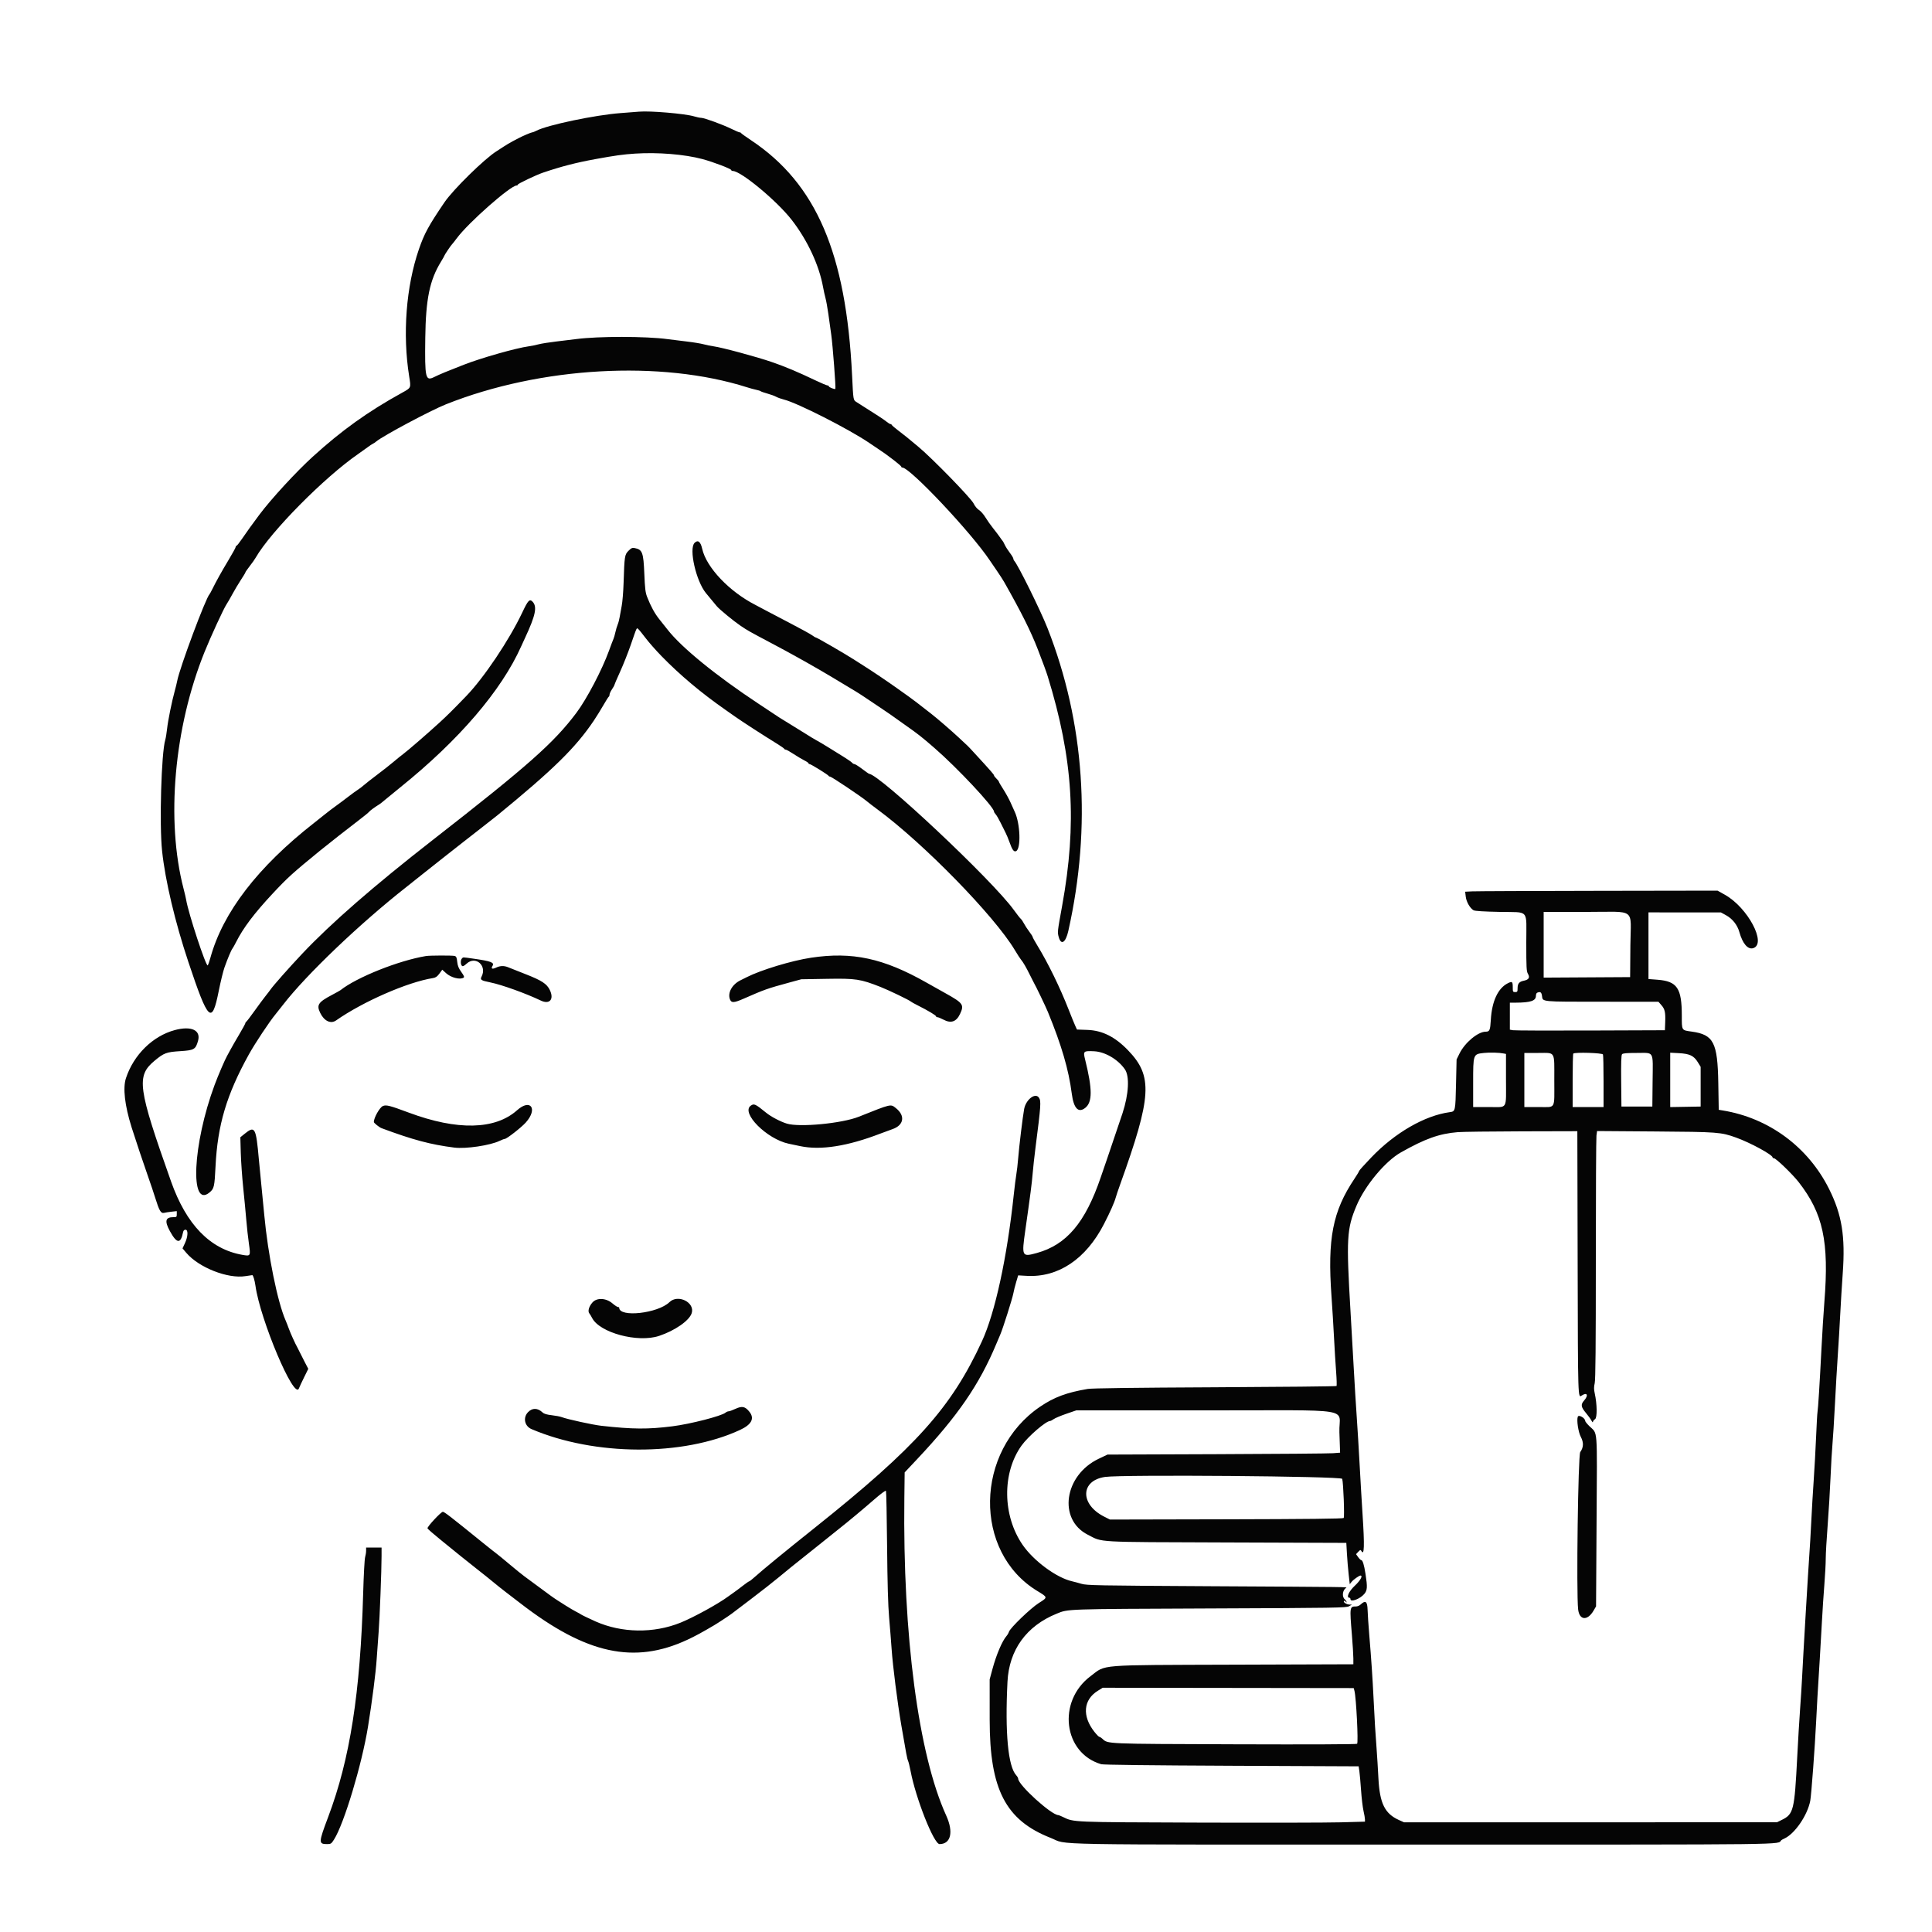 <svg xmlns="http://www.w3.org/2000/svg" width="2000" height="2000" viewBox="0 0 2000 2000" version="1.1"><path d="M 661.500 115.591 C 659.300 115.787, 650.750 116.452, 642.500 117.067 C 616.102 119.036, 566.603 129.399, 555.300 135.323 C 553.539 136.245, 551.599 137, 550.988 137 C 549.929 137, 540.548 141.009, 536.677 143.116 C 535.674 143.662, 532.974 145.076, 530.677 146.258 C 528.379 147.440, 524.077 150.003, 521.115 151.953 C 518.153 153.904, 515.003 155.950, 514.115 156.500 C 501.737 164.164, 469.063 196.217, 460 209.586 C 443.625 233.742, 439.224 241.830, 433.656 258 C 420.356 296.622, 416.577 346.125, 423.596 389.750 C 425.529 401.759, 425.718 401.329, 416.155 406.607 C 380.754 426.143, 353.702 445.519, 323.684 472.837 C 306.540 488.438, 280.697 516.529, 268.497 532.825 C 261.418 542.280, 254.800 551.471, 250.552 557.750 C 247.854 561.737, 245.276 565, 244.823 565 C 244.371 565, 244 565.540, 244 566.201 C 244 566.861, 240.738 572.821, 236.750 579.445 C 229.526 591.444, 223.949 601.452, 219.724 610 C 218.501 612.475, 217.265 614.725, 216.978 615 C 213.056 618.757, 185.798 691.839, 183.410 705 C 183.061 706.925, 181.962 711.425, 180.968 715 C 177.960 725.819, 173.895 745.847, 172.967 754.419 C 172.486 758.864, 171.647 763.983, 171.102 765.797 C 166.983 779.521, 164.863 853.426, 167.799 881 C 171.072 911.743, 181.245 954.666, 195.056 996 C 215.635 1057.593, 219.378 1061.174, 226.409 1025.992 C 228.332 1016.371, 231.020 1005.350, 232.383 1001.500 C 235.640 992.302, 239.372 983.472, 240.699 981.822 C 241.284 981.095, 242.966 978.103, 244.437 975.173 C 251.715 960.677, 263.175 945.481, 282.198 925.103 C 297.752 908.441, 302.819 903.849, 331.412 880.500 C 339.409 873.969, 361.822 856.383, 371.603 848.964 C 376.609 845.167, 381.328 841.310, 382.088 840.394 C 383.289 838.946, 387.483 835.885, 392.900 832.500 C 393.780 831.950, 396.330 829.925, 398.567 828 C 400.805 826.075, 407.949 820.225, 414.443 815 C 475.089 766.209, 519.161 714.786, 539.570 669 C 540.429 667.075, 542.181 663.250, 543.465 660.500 C 554.515 636.827, 556.336 627.892, 551.165 622.720 C 548.196 619.752, 546.613 621.456, 540.688 634 C 527.256 662.435, 500.998 701.586, 482.574 720.646 C 468.303 735.409, 462.878 740.789, 454.893 748.095 C 442.591 759.351, 422.215 776.993, 417.351 780.600 C 415.233 782.170, 410.800 785.755, 407.500 788.567 C 404.200 791.379, 396.550 797.403, 390.500 801.954 C 384.450 806.505, 378.150 811.446, 376.500 812.934 C 374.850 814.422, 372.150 816.478, 370.500 817.502 C 368.850 818.526, 364.258 821.870, 360.296 824.932 C 356.333 827.994, 350.567 832.300, 347.482 834.500 C 344.396 836.700, 339.656 840.300, 336.949 842.500 C 334.241 844.700, 328.863 848.975, 324.997 852 C 266.965 897.414, 230.796 944.426, 217.876 991.233 C 216.773 995.230, 215.498 998.879, 215.043 999.342 C 213.316 1001.100, 194.881 945.078, 192.719 931.500 C 192.456 929.850, 191.248 924.676, 190.034 920.003 C 171.653 849.251, 180.141 753.318, 211.712 675 C 218.198 658.909, 231.546 629.955, 234.486 625.599 C 235.636 623.894, 238.413 619.088, 240.656 614.919 C 242.899 610.749, 246.820 604.173, 249.367 600.306 C 251.915 596.439, 254 592.992, 254 592.646 C 254 592.106, 255.556 589.912, 262.315 580.925 C 262.967 580.058, 264.032 578.426, 264.681 577.298 C 280.266 550.238, 335.597 494.276, 370.868 469.901 C 374.370 467.480, 378.870 464.270, 380.868 462.767 C 382.866 461.264, 385.175 459.735, 386 459.368 C 386.825 459.002, 388.400 457.944, 389.500 457.019 C 396.468 451.154, 445.722 424.890, 461.676 418.532 C 559.477 379.559, 684.090 372.542, 773.500 400.974 C 776.800 402.023, 781.075 403.185, 783 403.556 C 784.925 403.927, 786.950 404.586, 787.500 405.021 C 788.050 405.455, 791.200 406.551, 794.500 407.455 C 797.800 408.359, 801.831 409.832, 803.459 410.729 C 805.086 411.626, 808.686 412.920, 811.459 413.605 C 825.405 417.052, 878.619 444.084, 899.884 458.523 C 902.295 460.160, 905.951 462.625, 908.009 464 C 915.702 469.139, 917.686 470.559, 925.250 476.333 C 929.513 479.587, 933 482.644, 933 483.125 C 933 483.606, 933.470 484, 934.044 484 C 942.003 484, 1005.019 550.831, 1024.564 580 C 1025.853 581.925, 1029.234 586.875, 1032.075 591 C 1034.917 595.125, 1038.261 600.300, 1039.506 602.500 C 1057.513 634.322, 1066.995 653.284, 1074.257 672 C 1079.439 685.355, 1083.132 695.400, 1084.552 700 C 1110.892 785.375, 1115.081 852.234, 1099.463 938.010 C 1094.567 964.897, 1094.567 964.900, 1096.025 970.151 C 1098.455 978.898, 1103.201 975.830, 1105.909 963.760 C 1130.179 855.576, 1122.769 747.814, 1084.344 650.153 C 1077.184 631.956, 1053.592 584.221, 1049.944 580.550 C 1049.425 580.027, 1049 579.019, 1049 578.309 C 1049 577.598, 1047.365 574.876, 1045.366 572.259 C 1043.367 569.641, 1041.005 565.925, 1040.116 564 C 1039.227 562.075, 1038.253 560.275, 1037.952 560 C 1037.650 559.725, 1036.328 557.925, 1035.014 556 C 1033.700 554.075, 1030.571 549.952, 1028.062 546.838 C 1025.553 543.724, 1021.981 538.663, 1020.125 535.592 C 1018.269 532.521, 1015.263 529.090, 1013.446 527.967 C 1011.519 526.776, 1009.198 523.960, 1007.879 521.212 C 1005.203 515.641, 964.726 474.108, 950.500 462.338 C 945.550 458.242, 940.150 453.772, 938.500 452.404 C 936.850 451.036, 932.800 447.871, 929.500 445.372 C 926.200 442.872, 923.350 440.415, 923.167 439.913 C 922.983 439.411, 922.370 439, 921.804 439 C 921.238 439, 919.363 437.845, 917.637 436.433 C 914.993 434.269, 908.500 430.032, 886.720 416.258 C 883.224 414.047, 883.344 414.760, 882.070 388.500 C 875.940 262.166, 844.975 190.118, 777.500 145.188 C 772 141.525, 767.350 138.185, 767.167 137.764 C 766.983 137.344, 766.312 137, 765.676 137 C 765.039 137, 761.364 135.449, 757.509 133.553 C 748.378 129.062, 729.194 122.028, 726 122 C 724.625 121.988, 721.250 121.293, 718.500 120.455 C 709.354 117.669, 672.972 114.564, 661.500 115.591 M 657.500 159.011 C 645.144 159.817, 636.815 160.968, 616.500 164.678 C 596.240 168.379, 581.087 172.294, 562 178.760 C 555.047 181.116, 536 190.190, 536 191.147 C 536 191.616, 535.484 192, 534.854 192 C 528.535 192, 484.993 230.354, 472.969 246.510 C 470.517 249.805, 468.216 252.725, 467.855 253 C 466.980 253.666, 460 264.063, 460 264.700 C 460 264.974, 458.440 267.741, 456.533 270.849 C 444.798 289.974, 440.775 309.453, 440.244 349.721 C 439.690 391.798, 440.390 394.827, 449.611 390.240 C 455.035 387.542, 463.212 384.144, 480 377.612 C 498.395 370.456, 534.462 360.230, 547.500 358.474 C 550.250 358.104, 554.750 357.187, 557.500 356.436 C 560.250 355.686, 568.575 354.364, 576 353.499 C 583.425 352.634, 592.650 351.513, 596.500 351.007 C 619.391 347.999, 668.512 348.027, 691 351.060 C 695.125 351.616, 704.125 352.734, 711 353.544 C 717.875 354.354, 725.750 355.648, 728.500 356.420 C 731.250 357.193, 735.778 358.120, 738.562 358.480 C 746.995 359.573, 783.571 369.439, 799 374.784 C 813.499 379.806, 825.410 384.820, 844.833 394.076 C 850.516 396.784, 855.804 399, 856.583 399 C 857.362 399, 858 399.406, 858 399.902 C 858 400.888, 864.054 403.279, 864.761 402.572 C 865.430 401.904, 862.084 357.809, 860.506 346.500 C 859.739 341, 858.389 331.325, 857.505 325 C 856.622 318.675, 855.283 311.250, 854.528 308.500 C 853.774 305.750, 852.664 300.732, 852.060 297.350 C 847.994 274.560, 835.855 248.548, 819.462 227.500 C 804.130 207.813, 766.977 177, 758.572 177 C 757.707 177, 757 176.584, 757 176.076 C 757 174.773, 738.330 167.656, 727 164.639 C 708.557 159.729, 680.885 157.488, 657.500 159.011 M 719 562 C 712.957 568.043, 720.520 601.437, 730.766 613.953 C 732.177 615.676, 739.628 624.670, 742.079 627.607 C 744.828 630.904, 759.686 643.110, 766.725 647.855 C 774.127 652.845, 775.070 653.376, 799.676 666.414 C 808.929 671.317, 819.650 677.123, 823.500 679.317 C 827.350 681.510, 832.525 684.400, 835 685.739 C 837.475 687.078, 843.463 690.497, 848.306 693.337 C 860.616 700.554, 862.675 701.779, 872.949 708 C 877.944 711.025, 883.561 714.400, 885.430 715.500 C 887.298 716.600, 891.454 719.262, 894.664 721.416 C 897.874 723.570, 904.922 728.295, 910.327 731.916 C 919.930 738.350, 923.284 740.669, 929.615 745.247 C 931.328 746.486, 935.153 749.204, 938.115 751.286 C 950.269 759.831, 954.319 763.020, 967.110 774.114 C 991.071 794.896, 1029 835.392, 1029 840.194 C 1029 840.683, 1029.787 841.943, 1030.750 842.994 C 1031.713 844.044, 1033.989 847.963, 1035.810 851.702 C 1037.630 855.441, 1039.961 860.110, 1040.990 862.078 C 1042.019 864.045, 1043.779 868.266, 1044.900 871.457 C 1047.866 879.895, 1049.619 882.274, 1051.949 881.027 C 1057.071 878.286, 1056.165 852.750, 1050.512 840.500 C 1049.750 838.850, 1047.777 834.473, 1046.127 830.773 C 1044.477 827.073, 1041.073 820.871, 1038.563 816.992 C 1036.053 813.112, 1034 809.580, 1034 809.143 C 1034 808.706, 1032.875 807.292, 1031.500 806 C 1030.125 804.708, 1029 803.219, 1029 802.690 C 1029 801.818, 1025.034 797.297, 1008.652 779.500 C 1001.554 771.789, 1002.647 772.868, 991.832 762.895 C 983.352 755.076, 970.380 743.892, 964 738.898 C 950.647 728.447, 944.913 724.052, 941.302 721.500 C 938.967 719.850, 933.332 715.831, 928.778 712.570 C 919.402 705.853, 902.072 694.176, 893.945 689.098 C 890.950 687.227, 886.156 684.178, 883.290 682.322 C 875.102 677.017, 845.715 660, 844.743 660 C 844.261 660, 842.434 658.938, 840.683 657.640 C 838.932 656.342, 828.500 650.613, 817.500 644.908 C 806.500 639.203, 794.800 633.064, 791.500 631.266 C 788.200 629.468, 783.925 627.193, 782 626.211 C 754.998 612.439, 731.240 587.420, 726.939 568.228 C 725.242 560.656, 722.497 558.503, 719 562 M 650.622 570.178 C 646.654 574.146, 646.424 575.643, 645.545 603.264 C 645.252 612.485, 644.366 623.285, 643.577 627.264 C 642.788 631.244, 641.834 636.479, 641.458 638.898 C 641.082 641.317, 640.161 644.764, 639.412 646.557 C 638.662 648.350, 637.580 651.996, 637.007 654.659 C 636.434 657.321, 635.542 660.400, 635.024 661.500 C 634.507 662.600, 632.458 668, 630.472 673.500 C 623.306 693.342, 607.397 723.667, 596.656 737.958 C 573.240 769.112, 546.586 792.704, 448.042 869.500 C 387.012 917.061, 342.737 955.631, 312.919 987.213 C 299.490 1001.436, 282.820 1020.267, 280.041 1024.354 C 279.238 1025.534, 276.948 1028.525, 274.951 1031 C 272.954 1033.475, 267.786 1040.450, 263.467 1046.500 C 259.147 1052.550, 255.250 1057.650, 254.806 1057.833 C 254.363 1058.017, 254 1058.607, 254 1059.145 C 254 1059.684, 251.107 1064.997, 247.572 1070.953 C 244.037 1076.909, 239.983 1083.969, 238.563 1086.641 C 237.144 1089.314, 235.586 1092.175, 235.102 1093 C 232.992 1096.596, 225.783 1113.358, 222.200 1123 C 199.401 1184.348, 196.256 1251.802, 217.009 1234.339 C 221.631 1230.450, 222.094 1228.412, 223.111 1207.500 C 225.194 1164.662, 234.560 1133.205, 257.649 1091.500 C 263.929 1080.157, 278.920 1057.577, 285.201 1050 C 286.797 1048.075, 290.320 1043.626, 293.029 1040.113 C 317.028 1009.004, 372.610 955.951, 420.963 918 C 424.116 915.525, 431.602 909.571, 437.598 904.768 C 443.594 899.966, 452.682 892.766, 457.794 888.768 C 462.906 884.771, 471.681 877.873, 477.294 873.441 C 482.907 869.008, 492.675 861.379, 499 856.488 C 505.325 851.596, 512.300 846.122, 514.500 844.324 C 572.705 796.751, 595.882 774.010, 614.713 746 C 617.486 741.875, 621.947 734.675, 624.625 730 C 627.303 725.325, 629.833 721.350, 630.247 721.167 C 630.661 720.983, 631 720.034, 631 719.056 C 631 718.079, 632.125 715.621, 633.500 713.595 C 634.875 711.569, 636 709.564, 636 709.140 C 636 708.716, 638.652 702.548, 641.894 695.434 C 645.135 688.320, 650.045 675.975, 652.803 668 C 659.608 648.328, 658.952 649.715, 660.748 651.206 C 661.581 651.897, 664.982 656.071, 668.306 660.481 C 671.630 664.892, 679.108 673.379, 684.925 679.341 C 703.988 698.884, 725.862 717.275, 750.527 734.500 C 753.678 736.700, 758.335 739.973, 760.878 741.774 C 768.230 746.982, 789.897 760.998, 804.500 769.993 C 808.350 772.364, 811.650 774.686, 811.833 775.152 C 812.017 775.618, 812.713 776, 813.380 776 C 814.048 776, 817.688 778.032, 821.470 780.516 C 825.252 783, 830.293 786.005, 832.673 787.194 C 835.053 788.382, 837 789.725, 837 790.177 C 837 790.630, 837.514 791, 838.142 791 C 839.492 791, 857.349 802.078, 857.833 803.217 C 858.017 803.648, 858.722 804, 859.400 804 C 860.797 804, 891.600 824.615, 896.982 829.153 C 898.917 830.784, 904.100 834.770, 908.500 838.011 C 956.119 873.081, 1029.416 948.158, 1050.538 983.500 C 1053.168 987.900, 1056.020 992.318, 1056.876 993.318 C 1059.109 995.926, 1062.373 1001.522, 1066.022 1009 C 1067.766 1012.575, 1069.596 1016.175, 1070.087 1017 C 1072.122 1020.417, 1082.467 1041.940, 1084.747 1047.500 C 1098.984 1082.217, 1106.231 1107.014, 1109.505 1132.202 C 1111.475 1147.361, 1116.305 1152.481, 1123.385 1146.912 C 1130.979 1140.938, 1130.950 1127.534, 1123.277 1096.688 C 1121.155 1088.159, 1121.582 1087.770, 1132.512 1088.259 C 1143.869 1088.766, 1157.357 1096.655, 1164.475 1106.952 C 1169.490 1114.208, 1168.492 1132.607, 1162.003 1152.500 C 1159.856 1159.084, 1147.803 1194.705, 1146.101 1199.500 C 1145.515 1201.150, 1142.499 1209.925, 1139.400 1219 C 1123.427 1265.760, 1104.057 1288.635, 1073.242 1297.126 C 1057.828 1301.373, 1057.522 1300.762, 1061.405 1273.513 C 1066.779 1235.798, 1068.154 1225.174, 1069.011 1214.748 C 1069.497 1208.834, 1070.806 1196.909, 1071.919 1188.248 C 1077.608 1144.002, 1077.898 1139.727, 1075.443 1136.223 C 1071.664 1130.827, 1062.043 1138.262, 1060.203 1148 C 1058.753 1155.679, 1054.900 1187.485, 1053.966 1199.500 C 1053.538 1205, 1052.710 1212.200, 1052.127 1215.500 C 1051.543 1218.800, 1050.349 1228.250, 1049.474 1236.500 C 1042.561 1301.656, 1030.138 1358.922, 1016.499 1388.500 C 984.894 1457.041, 948.194 1498.010, 843.840 1581.238 C 812.855 1605.950, 789.278 1625.277, 781 1632.750 C 778.411 1635.087, 775.953 1637, 775.538 1637 C 775.123 1637, 772.020 1639.159, 768.642 1641.799 C 765.264 1644.438, 761.375 1647.349, 760 1648.268 C 758.625 1649.187, 755.700 1651.271, 753.500 1652.899 C 743.385 1660.386, 717.957 1674.329, 704.500 1679.768 C 676.649 1691.025, 643.647 1690.550, 616.500 1678.500 C 609.632 1675.452, 601.522 1671.523, 601 1670.990 C 600.725 1670.710, 598.708 1669.585, 596.517 1668.490 C 594.327 1667.396, 589.377 1664.488, 585.517 1662.028 C 581.658 1659.568, 577.772 1657.093, 576.882 1656.528 C 573.217 1654.199, 568.922 1651.116, 558.067 1643.024 C 551.778 1638.336, 544.909 1633.269, 542.803 1631.765 C 540.696 1630.260, 533.753 1624.635, 527.375 1619.265 C 520.997 1613.894, 514.816 1608.827, 513.639 1608.005 C 512.463 1607.183, 506.495 1602.458, 500.377 1597.505 C 465.920 1569.609, 460.074 1565.084, 458.423 1565.033 C 456.540 1564.975, 441.944 1580.697, 442.537 1582.145 C 442.842 1582.890, 449.233 1588.450, 456.739 1594.500 C 464.245 1600.550, 473.396 1607.975, 477.074 1611 C 480.751 1614.025, 488.383 1620.100, 494.033 1624.500 C 499.682 1628.900, 507.100 1634.839, 510.517 1637.698 C 513.934 1640.556, 519.859 1645.281, 523.686 1648.198 C 527.512 1651.114, 534.434 1656.425, 539.069 1660 C 606.884 1712.311, 656.469 1723.103, 711.482 1697.526 C 719.426 1693.833, 726.566 1689.966, 739.050 1682.596 C 743.336 1680.066, 754.724 1672.580, 757.500 1670.468 C 758.600 1669.631, 767.825 1662.628, 778 1654.907 C 788.175 1647.185, 800.775 1637.299, 806 1632.938 C 811.225 1628.577, 817.075 1623.771, 819 1622.258 C 820.925 1620.746, 826.703 1616.131, 831.841 1612.004 C 836.978 1607.877, 842.603 1603.388, 844.341 1602.029 C 846.078 1600.670, 851.699 1596.170, 856.832 1592.029 C 861.964 1587.888, 867.589 1583.381, 869.332 1582.013 C 877.735 1575.415, 893.682 1562.116, 904.500 1552.684 C 911.911 1546.221, 916.748 1542.656, 917.149 1543.360 C 917.506 1543.987, 918.030 1569.700, 918.315 1600.500 C 918.674 1639.360, 919.317 1662.009, 920.415 1674.500 C 921.286 1684.400, 922.446 1699.025, 922.993 1707 C 924.203 1724.645, 928.977 1762.197, 933.032 1785.964 C 938.128 1815.835, 939.002 1820.423, 940.069 1822.909 C 940.637 1824.235, 941.787 1828.930, 942.625 1833.344 C 948.019 1861.779, 966.734 1909, 972.610 1909 C 984.341 1909, 987.275 1896.492, 979.532 1879.500 C 950.753 1816.349, 934.469 1692.910, 936.179 1550.871 L 936.500 1524.242 949.545 1510.371 C 991.448 1465.817, 1013.691 1433.455, 1031.249 1391.500 C 1032.630 1388.200, 1034.544 1383.700, 1035.503 1381.500 C 1038.153 1375.420, 1048.073 1344.120, 1049.011 1338.878 C 1049.466 1336.336, 1050.777 1331.105, 1051.924 1327.254 L 1054.010 1320.252 1062.901 1320.759 C 1095.501 1322.617, 1124.161 1303.392, 1142.813 1267.153 C 1149.204 1254.737, 1153.786 1244.397, 1155.067 1239.500 C 1155.498 1237.850, 1157.469 1232, 1159.446 1226.500 C 1192.416 1134.781, 1193.636 1114.068, 1167.655 1087.162 C 1154.269 1073.300, 1141.092 1066.706, 1125.682 1066.159 L 1114.864 1065.774 1112.978 1061.637 C 1111.940 1059.362, 1108.983 1052.100, 1106.407 1045.500 C 1097.376 1022.363, 1084.894 996.787, 1073.795 978.677 C 1071.158 974.374, 1069 970.440, 1069 969.935 C 1069 969.430, 1067.400 966.921, 1065.443 964.358 C 1063.487 961.795, 1061.045 958.049, 1060.017 956.032 C 1058.988 954.016, 1057.500 951.830, 1056.709 951.174 C 1055.919 950.518, 1052.624 946.310, 1049.386 941.823 C 1027.270 911.171, 910.013 801, 899.505 801 C 899.286 801, 896.133 798.750, 892.500 796 C 888.867 793.250, 885.298 791, 884.569 791 C 883.841 791, 882.715 790.362, 882.068 789.582 C 881.420 788.802, 877.739 786.214, 873.887 783.832 C 870.034 781.449, 862.746 776.925, 857.691 773.778 C 852.636 770.631, 847.150 767.379, 845.500 766.550 C 843.850 765.722, 838.675 762.601, 834 759.614 C 829.325 756.628, 821.900 752.031, 817.500 749.398 C 813.100 746.765, 808.375 743.856, 807 742.933 C 805.625 742.011, 795.950 735.603, 785.500 728.693 C 740.908 699.208, 705.253 670.134, 690.834 651.500 C 688.706 648.750, 684.953 644.025, 682.494 641 C 677.904 635.352, 673.709 627.678, 669.920 618 C 668.132 613.433, 667.637 609.345, 666.999 593.899 C 666.091 571.933, 664.988 568.948, 657.205 567.391 C 654.509 566.852, 653.536 567.264, 650.622 570.178 M 1524.116 922.745 L 1516.732 923.093 1517.337 928.201 C 1517.979 933.617, 1521.757 940.204, 1525.427 942.307 C 1526.803 943.095, 1535.905 943.663, 1552.500 943.997 C 1583.651 944.624, 1580 940.421, 1580 975.655 C 1580 1001.858, 1580.195 1005.522, 1581.730 1008.120 C 1583.990 1011.946, 1582.635 1014.180, 1577.407 1015.246 C 1572.617 1016.224, 1571 1018.228, 1571 1023.191 C 1571 1026.587, 1570.729 1027, 1568.500 1027 C 1566.171 1027, 1566 1026.663, 1566 1022.059 C 1566 1016.170, 1565.427 1015.653, 1561.185 1017.707 C 1550.763 1022.755, 1544.384 1036.378, 1543.274 1055.958 C 1542.676 1066.513, 1542.027 1068, 1538.018 1068 C 1529.991 1068, 1516.461 1079.273, 1510.869 1090.620 L 1507.854 1096.739 1507.285 1121.620 C 1506.619 1150.803, 1506.687 1150.497, 1500.649 1151.325 C 1474.807 1154.867, 1444.062 1172.614, 1419.645 1198.084 C 1412.690 1205.339, 1407 1211.655, 1407 1212.118 C 1407 1212.582, 1404.807 1216.233, 1402.127 1220.231 C 1379.589 1253.856, 1374.082 1282.073, 1378.364 1342 C 1379.248 1354.375, 1380.429 1373.725, 1380.989 1385 C 1381.549 1396.275, 1382.511 1411.932, 1383.126 1419.794 C 1383.741 1427.656, 1383.928 1434.406, 1383.540 1434.794 C 1383.152 1435.182, 1326.509 1435.773, 1257.667 1436.106 C 1173.598 1436.513, 1130.366 1437.074, 1126 1437.817 C 1104.183 1441.526, 1091.259 1446.338, 1076.820 1456.128 C 1008.894 1502.185, 1007.276 1606.551, 1073.860 1647 C 1084.860 1653.683, 1084.838 1653.478, 1075.250 1659.538 C 1066.895 1664.819, 1045.648 1685.311, 1044.457 1689.236 C 1044.079 1690.481, 1042.980 1692.400, 1042.015 1693.500 C 1037.454 1698.696, 1031.387 1712.951, 1027.330 1728 L 1024.500 1738.500 1024.516 1780.500 C 1024.543 1852.417, 1041.008 1884.276, 1087.602 1902.568 C 1107.017 1910.190, 1068.753 1909.500, 1472 1909.500 C 1862.955 1909.500, 1839.462 1909.785, 1844 1904.988 C 1844.275 1904.697, 1845.625 1903.955, 1847 1903.340 C 1857.902 1898.457, 1871.109 1879.245, 1873.984 1864.084 C 1875.092 1858.242, 1878.786 1808.466, 1880.076 1782 C 1880.989 1763.269, 1881.430 1755.672, 1883.851 1717 C 1884.454 1707.375, 1885.435 1690.275, 1886.032 1679 C 1886.629 1667.725, 1887.766 1650.410, 1888.559 1640.523 C 1889.351 1630.635, 1890.001 1618.485, 1890.001 1613.523 C 1890.002 1608.560, 1890.892 1593.023, 1891.980 1578.995 C 1893.067 1564.967, 1894.408 1542.692, 1894.959 1529.495 C 1895.511 1516.298, 1896.410 1500.775, 1896.958 1495 C 1897.506 1489.225, 1898.651 1470.775, 1899.504 1454 C 1900.356 1437.225, 1901.707 1414.050, 1902.505 1402.500 C 1903.303 1390.950, 1904.428 1372.050, 1905.006 1360.500 C 1905.583 1348.950, 1906.755 1329.825, 1907.609 1318 C 1910.369 1279.792, 1906.750 1257.477, 1893.476 1230.861 C 1871.782 1187.359, 1831.087 1157.302, 1783.371 1149.537 L 1779.242 1148.865 1778.769 1121.183 C 1778.049 1078.996, 1773.927 1071.054, 1751.106 1067.883 C 1740.659 1066.432, 1741 1066.984, 1741 1051.514 C 1741 1022.895, 1736.200 1015.784, 1715.824 1014.217 L 1706.500 1013.500 1706.500 979 L 1706.500 944.500 1744 944.523 L 1781.500 944.546 1786.879 947.502 C 1793.501 951.142, 1798.541 957.540, 1800.601 964.923 C 1803.938 976.886, 1809.444 983.263, 1814.930 981.522 C 1829.194 976.995, 1809.295 939.493, 1785.603 926.250 L 1777.999 922 1654.750 922.199 C 1586.962 922.308, 1528.177 922.554, 1524.116 922.745 M 1598 978.010 L 1598 1012.021 1642.750 1011.760 L 1687.500 1011.500 1687.764 978.568 C 1688.081 938.966, 1694.830 944.034, 1641.750 944.015 L 1598 944 1598 978.010 M 441 989.682 C 412.856 994.293, 369.238 1011.702, 352.500 1025.004 C 351.950 1025.441, 347.900 1027.701, 343.500 1030.026 C 329.317 1037.520, 327.481 1040.375, 331.528 1048.647 C 335.617 1057.004, 342.407 1060.205, 347.894 1056.362 C 375.739 1036.859, 421.979 1016.643, 448.188 1012.514 C 451.001 1012.070, 452.582 1010.973, 454.850 1007.889 L 457.824 1003.846 461.937 1007.562 C 466.902 1012.048, 476.216 1014.417, 479.844 1012.118 C 480.893 1011.453, 480.384 1010.147, 477.525 1006.168 C 474.751 1002.307, 473.726 999.747, 473.300 995.617 C 472.840 991.163, 472.349 990.060, 470.619 989.596 C 468.274 988.967, 444.952 989.034, 441 989.682 M 839.500 991.443 C 819.470 994.475, 787.857 1004.044, 773 1011.574 C 771.075 1012.549, 768.150 1014.008, 766.500 1014.815 C 757.886 1019.030, 753.050 1027.754, 755.618 1034.446 C 757.146 1038.430, 759.714 1038.288, 770.297 1033.635 C 791.339 1024.384, 794.396 1023.302, 816.500 1017.280 L 829.500 1013.738 856.151 1013.285 C 885.991 1012.779, 890.584 1013.472, 911.354 1021.616 C 919.958 1024.989, 941.994 1035.614, 943 1036.874 C 943.275 1037.218, 946.425 1038.967, 950 1040.760 C 960.399 1045.977, 969 1051.105, 969 1052.090 C 969 1052.590, 969.651 1053, 970.447 1053 C 971.243 1053, 974.010 1054.125, 976.596 1055.500 C 984.460 1059.682, 989.996 1057.795, 993.836 1049.625 C 998.283 1040.165, 997.089 1038.454, 978.982 1028.337 C 971.267 1024.027, 962.378 1019.039, 959.227 1017.252 C 914.566 991.929, 882.277 984.968, 839.500 991.443 M 478.200 992.200 C 476.668 993.732, 476.648 998.248, 478.166 999.766 C 479.054 1000.654, 480.247 1000.106, 483.169 997.466 C 492.357 989.165, 504.363 999.662, 498.546 1010.910 C 496.801 1014.286, 497.907 1015.031, 507.551 1016.975 C 519.276 1019.339, 544.183 1028.289, 559.796 1035.749 C 569.008 1040.151, 573.829 1034.476, 569.128 1024.764 C 566.071 1018.449, 560.753 1014.977, 544.266 1008.531 C 536.145 1005.356, 528.022 1002.138, 526.216 1001.379 C 521.847 999.544, 517.824 999.639, 513.546 1001.679 C 509.500 1003.609, 507.992 1002.844, 509.880 999.821 C 512.001 996.425, 508.240 994.980, 490.858 992.509 C 478.310 990.725, 479.642 990.758, 478.200 992.200 M 1591.250 1027.662 C 1590.563 1027.940, 1589.993 1029.367, 1589.985 1030.833 C 1589.955 1036.080, 1584.605 1037.877, 1568.750 1037.967 L 1563 1038 1563 1051.955 L 1563 1065.909 1566.250 1066.490 C 1568.037 1066.809, 1604.150 1066.941, 1646.500 1066.785 L 1723.500 1066.500 1723.805 1058.500 C 1724.210 1047.891, 1723.495 1044.633, 1719.847 1040.479 L 1716.793 1037 1658.146 1036.985 C 1594.709 1036.968, 1597.104 1037.194, 1596.293 1031.144 C 1595.742 1027.043, 1594.651 1026.290, 1591.250 1027.662 M 181 1066.328 C 158.185 1072.443, 138.450 1091.825, 130.422 1116 C 127.037 1126.195, 129.082 1144.153, 136.229 1167 C 139.746 1178.243, 149.727 1208.042, 153.813 1219.500 C 155.970 1225.550, 158.990 1234.550, 160.524 1239.500 C 164.813 1253.344, 166.555 1256.350, 169.823 1255.552 C 171.295 1255.192, 174.863 1254.641, 177.750 1254.325 L 183 1253.752 183 1256.876 C 183 1259.791, 182.761 1260, 179.434 1260 C 171.220 1260, 170.208 1264.050, 175.838 1274.387 C 183.014 1287.560, 187.014 1287.960, 189.482 1275.750 C 189.864 1273.863, 190.659 1273, 192.019 1273 C 194.940 1273, 194.658 1280.044, 191.462 1286.910 L 188.944 1292.320 192.823 1296.897 C 205.753 1312.152, 235.874 1324.011, 254.156 1321.045 C 257.645 1320.478, 260.803 1320.012, 261.172 1320.008 C 262.060 1319.998, 263.665 1325.383, 264.449 1331 C 269.393 1366.410, 304.677 1449.797, 309.431 1437.305 C 310.019 1435.760, 312.442 1430.561, 314.815 1425.752 L 319.129 1417.008 315.598 1410.254 C 313.656 1406.539, 311.322 1401.925, 310.412 1400 C 309.502 1398.075, 308.366 1395.825, 307.888 1395 C 305.796 1391.388, 300.657 1380.080, 299.025 1375.500 C 298.046 1372.750, 296.552 1368.925, 295.706 1367 C 287.252 1347.771, 277.353 1298.859, 273.545 1257.500 C 272.734 1248.700, 271.395 1234.975, 270.568 1227 C 269.741 1219.025, 268.586 1207.100, 268.001 1200.500 C 265.032 1166.974, 263.946 1165.018, 253.150 1173.771 L 248.801 1177.297 249.253 1193.399 C 249.502 1202.254, 250.639 1218.500, 251.778 1229.500 C 252.918 1240.500, 254.353 1255.575, 254.969 1263 C 255.584 1270.425, 256.792 1281.377, 257.655 1287.339 C 259.540 1300.374, 259.455 1300.520, 250.882 1299.017 C 217.530 1293.172, 192.948 1267.863, 177.049 1223 C 142.556 1125.673, 140.955 1113.929, 160.020 1098.063 C 169.719 1089.992, 172.248 1089.050, 186.679 1088.141 C 200.991 1087.238, 202.524 1086.342, 205.023 1077.417 C 208.101 1066.425, 198.013 1061.769, 181 1066.328 M 1536.065 1090.023 C 1524.957 1091.243, 1525 1091.121, 1525 1121.056 L 1525 1146 1541.393 1146 C 1561.173 1146, 1559 1149.587, 1559 1116.937 L 1559 1091.038 1556.750 1090.583 C 1551.945 1089.612, 1542.211 1089.348, 1536.065 1090.023 M 1578 1118 L 1578 1146 1592.893 1146 C 1610.900 1146, 1609 1149.261, 1609 1118.352 C 1609 1087.352, 1610.544 1090, 1592.465 1090 L 1578 1090 1578 1118 M 1628.667 1090.667 C 1628.300 1091.033, 1628 1103.633, 1628 1118.667 L 1628 1146 1644 1146 L 1660 1146 1660 1119.582 C 1660 1105.052, 1659.727 1092.452, 1659.393 1091.582 C 1658.762 1089.937, 1630.245 1089.088, 1628.667 1090.667 M 1679.106 1091.373 C 1678.301 1092.342, 1678.045 1100.500, 1678.233 1119.123 L 1678.500 1145.500 1694.500 1145.500 L 1710.500 1145.500 1710.767 1119.123 C 1711.091 1087.073, 1712.726 1090, 1694.500 1090 C 1683.636 1090, 1679.974 1090.327, 1679.106 1091.373 M 1729 1117.903 L 1729 1146.051 1744.750 1145.775 L 1760.500 1145.500 1760.500 1124.919 L 1760.500 1104.337 1757.462 1099.419 C 1753.395 1092.832, 1749.032 1090.794, 1737.750 1090.209 L 1729 1089.755 1729 1117.903 M 777.219 1144.559 C 766.658 1151.957, 793.797 1179.193, 816.500 1183.981 C 818.700 1184.445, 824.100 1185.576, 828.500 1186.496 C 849.743 1190.934, 877.365 1186.589, 911.500 1173.440 C 915.350 1171.957, 920.953 1169.895, 923.952 1168.857 C 935.766 1164.767, 937.312 1154.897, 927.365 1147.073 C 921.852 1142.736, 923.127 1142.438, 888.989 1156.051 C 871.570 1162.997, 827.545 1167.190, 814.500 1163.146 C 807.730 1161.047, 798.176 1156.021, 793.107 1151.892 C 781.901 1142.765, 780.623 1142.175, 777.219 1144.559 M 396.374 1144.943 C 393.058 1146.348, 387 1157.044, 387 1161.494 C 387 1162.499, 392.610 1167.001, 394.947 1167.872 C 427.425 1179.982, 445.870 1184.904, 470.323 1187.984 C 482.268 1189.489, 507.409 1185.748, 517.223 1181.006 C 519.507 1179.903, 521.898 1179, 522.537 1179 C 524.527 1179, 539.587 1167.253, 544.260 1162.056 C 557.029 1147.854, 549.283 1136.835, 535.301 1149.311 C 512.544 1169.616, 473.337 1170.478, 423.165 1151.775 C 403.442 1144.423, 399.797 1143.494, 396.374 1144.943 M 1509 1172.002 C 1489.796 1173.600, 1475.404 1178.736, 1450.127 1193.014 C 1433.998 1202.124, 1413.093 1227.216, 1404.297 1248.024 C 1394.125 1272.088, 1393.569 1281.907, 1398.070 1358 C 1399.160 1376.425, 1400.711 1403.616, 1401.515 1418.424 C 1402.320 1433.233, 1403.648 1454.833, 1404.466 1466.424 C 1405.283 1478.016, 1406.651 1500.550, 1407.504 1516.500 C 1408.358 1532.450, 1409.719 1555.600, 1410.528 1567.943 C 1412.657 1600.400, 1412.316 1610.961, 1409.314 1605.596 C 1408.496 1604.136, 1408.136 1604.227, 1406.083 1606.412 L 1403.772 1608.871 1405.954 1611.936 C 1407.154 1613.621, 1408.567 1615, 1409.093 1615 C 1410.615 1615, 1412.108 1619.804, 1413.601 1629.500 C 1415.681 1643.020, 1415.474 1646.284, 1412.291 1650.066 C 1407.983 1655.186, 1398 1658.982, 1398 1655.500 C 1398 1654.675, 1397.550 1654, 1397 1654 C 1393.336 1654, 1396.291 1647.303, 1402.500 1641.536 C 1408.180 1636.260, 1411.109 1631, 1408.368 1631 C 1406.968 1631, 1400.915 1635.292, 1399.150 1637.537 L 1397.266 1639.931 1396.121 1629.715 C 1395.490 1624.097, 1394.689 1614.478, 1394.340 1608.339 L 1393.705 1597.178 1270.102 1596.747 C 1131.159 1596.264, 1142.097 1596.871, 1126.097 1588.750 C 1094.946 1572.937, 1101.591 1527.070, 1137.500 1510.043 L 1146.500 1505.775 1259.500 1505.358 C 1321.650 1505.128, 1375.822 1504.685, 1379.883 1504.373 L 1387.267 1503.804 1386.536 1482.652 C 1385.637 1456.666, 1406.121 1460.033, 1248.847 1460.015 L 1114.194 1460 1103.847 1463.557 C 1098.156 1465.514, 1092.281 1467.989, 1090.790 1469.057 C 1089.300 1470.126, 1087.622 1471, 1087.060 1471 C 1082.768 1471, 1064.276 1486.952, 1057.405 1496.581 C 1037.212 1524.879, 1037.767 1569.106, 1058.695 1599.359 C 1070.260 1616.077, 1093.947 1633.452, 1110 1636.993 C 1111.925 1637.418, 1116.200 1638.568, 1119.500 1639.549 C 1125.062 1641.201, 1134.853 1641.384, 1253.500 1642.052 C 1400.999 1642.881, 1394.837 1642.806, 1393.400 1643.765 C 1389.800 1646.169, 1389.010 1652.794, 1392 1655.500 C 1393.100 1656.495, 1393.993 1657.803, 1393.985 1658.405 C 1393.976 1659.007, 1393.551 1658.838, 1393.039 1658.029 C 1392.527 1657.220, 1391.747 1656.919, 1391.306 1657.361 C 1390.147 1658.519, 1393.936 1660.993, 1396.941 1661.040 L 1399.500 1661.080 1396.500 1662.790 C 1393.722 1664.374, 1382.999 1664.543, 1251.500 1665.076 C 1101.746 1665.684, 1106.021 1665.537, 1093.867 1670.476 C 1062.472 1683.233, 1044.585 1708, 1042.936 1741 C 1040.283 1794.076, 1043.546 1828.696, 1052.064 1837.838 C 1053.129 1838.981, 1054 1840.515, 1054 1841.246 C 1054 1847.750, 1088.441 1879, 1095.609 1879 C 1096.027 1879, 1098.198 1879.884, 1100.434 1880.965 C 1111.767 1886.444, 1108.450 1886.307, 1240.500 1886.752 C 1307.600 1886.978, 1373.862 1886.851, 1387.750 1886.469 L 1413 1885.774 1413 1883.449 C 1413 1882.170, 1412.321 1878.196, 1411.491 1874.618 C 1410.661 1871.040, 1409.525 1861.449, 1408.966 1853.306 C 1408.407 1845.163, 1407.619 1836.250, 1407.213 1833.500 L 1406.476 1828.500 1274.988 1827.916 C 1190.155 1827.539, 1142.258 1826.969, 1140 1826.309 C 1100.718 1814.839, 1094.188 1761.323, 1128.883 1735.209 C 1145.378 1722.795, 1133.484 1723.752, 1277.250 1723.267 L 1401 1722.849 1400.987 1716.675 C 1400.979 1713.279, 1400.307 1702.400, 1399.493 1692.500 C 1397.087 1663.244, 1397.123 1663, 1403.767 1663 C 1405.199 1663, 1407.317 1662.112, 1408.472 1661.026 C 1413.570 1656.237, 1415.477 1657.675, 1415.727 1666.500 C 1415.852 1670.900, 1416.632 1682.600, 1417.461 1692.500 C 1419.603 1718.107, 1420.845 1736.550, 1421.972 1759.500 C 1423.113 1782.715, 1423.709 1792.569, 1425.061 1810.500 C 1425.600 1817.650, 1426.448 1831.375, 1426.945 1841 C 1428.280 1866.864, 1433.535 1877.500, 1448.249 1884.113 L 1453.500 1886.473 1646.500 1886.439 L 1839.500 1886.405 1844.256 1884.089 C 1856.745 1878.010, 1857.627 1874.445, 1860.493 1818.500 C 1861.338 1802, 1862.672 1779.725, 1863.459 1769 C 1864.245 1758.275, 1865.147 1744.100, 1865.462 1737.500 C 1866.429 1717.312, 1871.972 1623.282, 1872.979 1610 C 1873.500 1603.125, 1874.407 1587.600, 1874.995 1575.500 C 1875.582 1563.400, 1876.736 1543.825, 1877.559 1532 C 1878.382 1520.175, 1879.488 1500.150, 1880.016 1487.500 C 1880.545 1474.850, 1881.189 1463.375, 1881.448 1462 C 1882.091 1458.584, 1883.733 1432.391, 1885.523 1397 C 1886.343 1380.775, 1887.726 1358.527, 1888.597 1347.560 C 1893.545 1285.221, 1887.296 1256.189, 1861.928 1223.648 C 1855.623 1215.560, 1838.451 1199, 1836.371 1199 C 1835.617 1199, 1835 1198.639, 1835 1198.197 C 1835 1195.443, 1811.973 1182.915, 1797.150 1177.604 C 1781.466 1171.985, 1778.535 1171.764, 1713.396 1171.289 L 1653.292 1170.851 1652.646 1175.565 C 1652.291 1178.158, 1652 1235.757, 1652 1303.563 C 1652 1393.859, 1651.688 1428.198, 1650.835 1431.896 C 1649.949 1435.734, 1649.948 1438.210, 1650.831 1442.222 C 1653.372 1453.760, 1653.533 1467.650, 1651.144 1469.142 C 1649.965 1469.879, 1648.997 1471.160, 1648.994 1471.991 C 1648.990 1472.821, 1648.317 1472.215, 1647.498 1470.644 C 1646.679 1469.073, 1644.237 1465.672, 1642.071 1463.085 C 1636.507 1456.440, 1636.125 1454.066, 1639.922 1449.741 C 1644.609 1444.403, 1643.035 1440.965, 1637.550 1444.559 C 1633.392 1447.284, 1633.515 1451.124, 1633.178 1307.917 L 1632.856 1171 1575.178 1171.147 C 1543.455 1171.228, 1513.675 1171.613, 1509 1172.002 M 613.289 1348.324 C 609.681 1352.433, 608.248 1357.389, 610.044 1359.553 C 610.715 1360.362, 611.993 1362.472, 612.882 1364.242 C 620.621 1379.635, 660.199 1390.290, 682.282 1382.926 C 698.681 1377.457, 713.465 1367.181, 716.005 1359.486 C 719.696 1348.300, 701.841 1339.357, 693.024 1347.976 C 681.111 1359.622, 641 1364.087, 641 1353.767 C 641 1353.345, 640.406 1353, 639.680 1353 C 638.954 1353, 636.401 1351.323, 634.006 1349.273 C 627.365 1343.589, 617.830 1343.152, 613.289 1348.324 M 761.151 1458.510 C 758.209 1459.879, 755.094 1461, 754.229 1461 C 753.365 1461, 751.947 1461.611, 751.079 1462.358 C 747.036 1465.835, 714.607 1474.165, 696 1476.507 C 670.734 1479.686, 654.987 1479.574, 622.626 1475.987 C 613.779 1475.006, 587.197 1469.203, 581.500 1467.008 C 579.850 1466.373, 575.203 1465.482, 571.173 1465.028 C 566.005 1464.446, 563.205 1463.604, 561.673 1462.168 C 556.514 1457.336, 551.053 1457.248, 546.572 1461.925 C 541.179 1467.554, 543.022 1476.335, 550.243 1479.415 C 615.697 1507.326, 706.924 1507.681, 766.099 1480.254 C 777.978 1474.749, 781.291 1468.454, 775.912 1461.615 C 771.393 1455.870, 768.244 1455.208, 761.151 1458.510 M 1633.341 1466.555 C 1631.969 1470.130, 1633.821 1482.495, 1636.478 1487.500 C 1639.539 1493.263, 1639.343 1498.306, 1635.869 1503.184 C 1633.624 1506.337, 1631.712 1648.198, 1633.675 1665.977 C 1634.937 1677.413, 1643.327 1678.124, 1649.651 1667.332 L 1652.234 1662.925 1652.766 1574.654 C 1653.367 1474.966, 1654.135 1485.040, 1645.268 1476.287 C 1642.920 1473.970, 1641 1471.586, 1641 1470.989 C 1641 1467.976, 1634.287 1464.089, 1633.341 1466.555 M 1144 1528.912 C 1118.363 1532.582, 1117.790 1557.274, 1143.046 1570.023 L 1149.005 1573.032 1269.453 1572.766 C 1353.470 1572.580, 1390.224 1572.176, 1390.972 1571.428 C 1392.007 1570.393, 1390.668 1534.912, 1389.442 1530.882 C 1388.613 1528.161, 1161.954 1526.341, 1144 1528.912 M 379 1605.257 C 379 1607.048, 378.531 1610.085, 377.958 1612.007 C 377.386 1613.928, 376.488 1630.575, 375.964 1649 C 373.014 1752.677, 362.352 1820.891, 339.702 1881 C 329.719 1907.494, 329.659 1909, 338.596 1909 C 342.512 1909, 342.992 1908.683, 345.803 1904.250 C 356.180 1887.883, 374.598 1826.696, 380.947 1787.500 C 385.242 1760.981, 389.012 1731.624, 389.941 1717.460 C 390.481 1709.232, 391.387 1696.650, 391.955 1689.500 C 393.053 1675.679, 394.997 1625.378, 394.999 1610.750 L 395 1602 387 1602 L 379 1602 379 1605.257 M 1136.391 1750.333 C 1121.402 1759.657, 1120.040 1776.485, 1132.951 1792.819 C 1135.204 1795.669, 1137.505 1798, 1138.065 1798 C 1138.625 1798, 1139.982 1798.837, 1141.081 1799.861 C 1147.033 1805.406, 1142.688 1805.221, 1278.500 1805.686 C 1355.749 1805.950, 1404.024 1805.754, 1404.872 1805.172 C 1406.297 1804.195, 1403.933 1757.136, 1402.119 1750.352 L 1401.356 1747.500 1271.428 1747.327 L 1141.500 1747.155 1136.391 1750.333" stroke="none" fill="#050505" fill-rule="evenodd"/></svg>